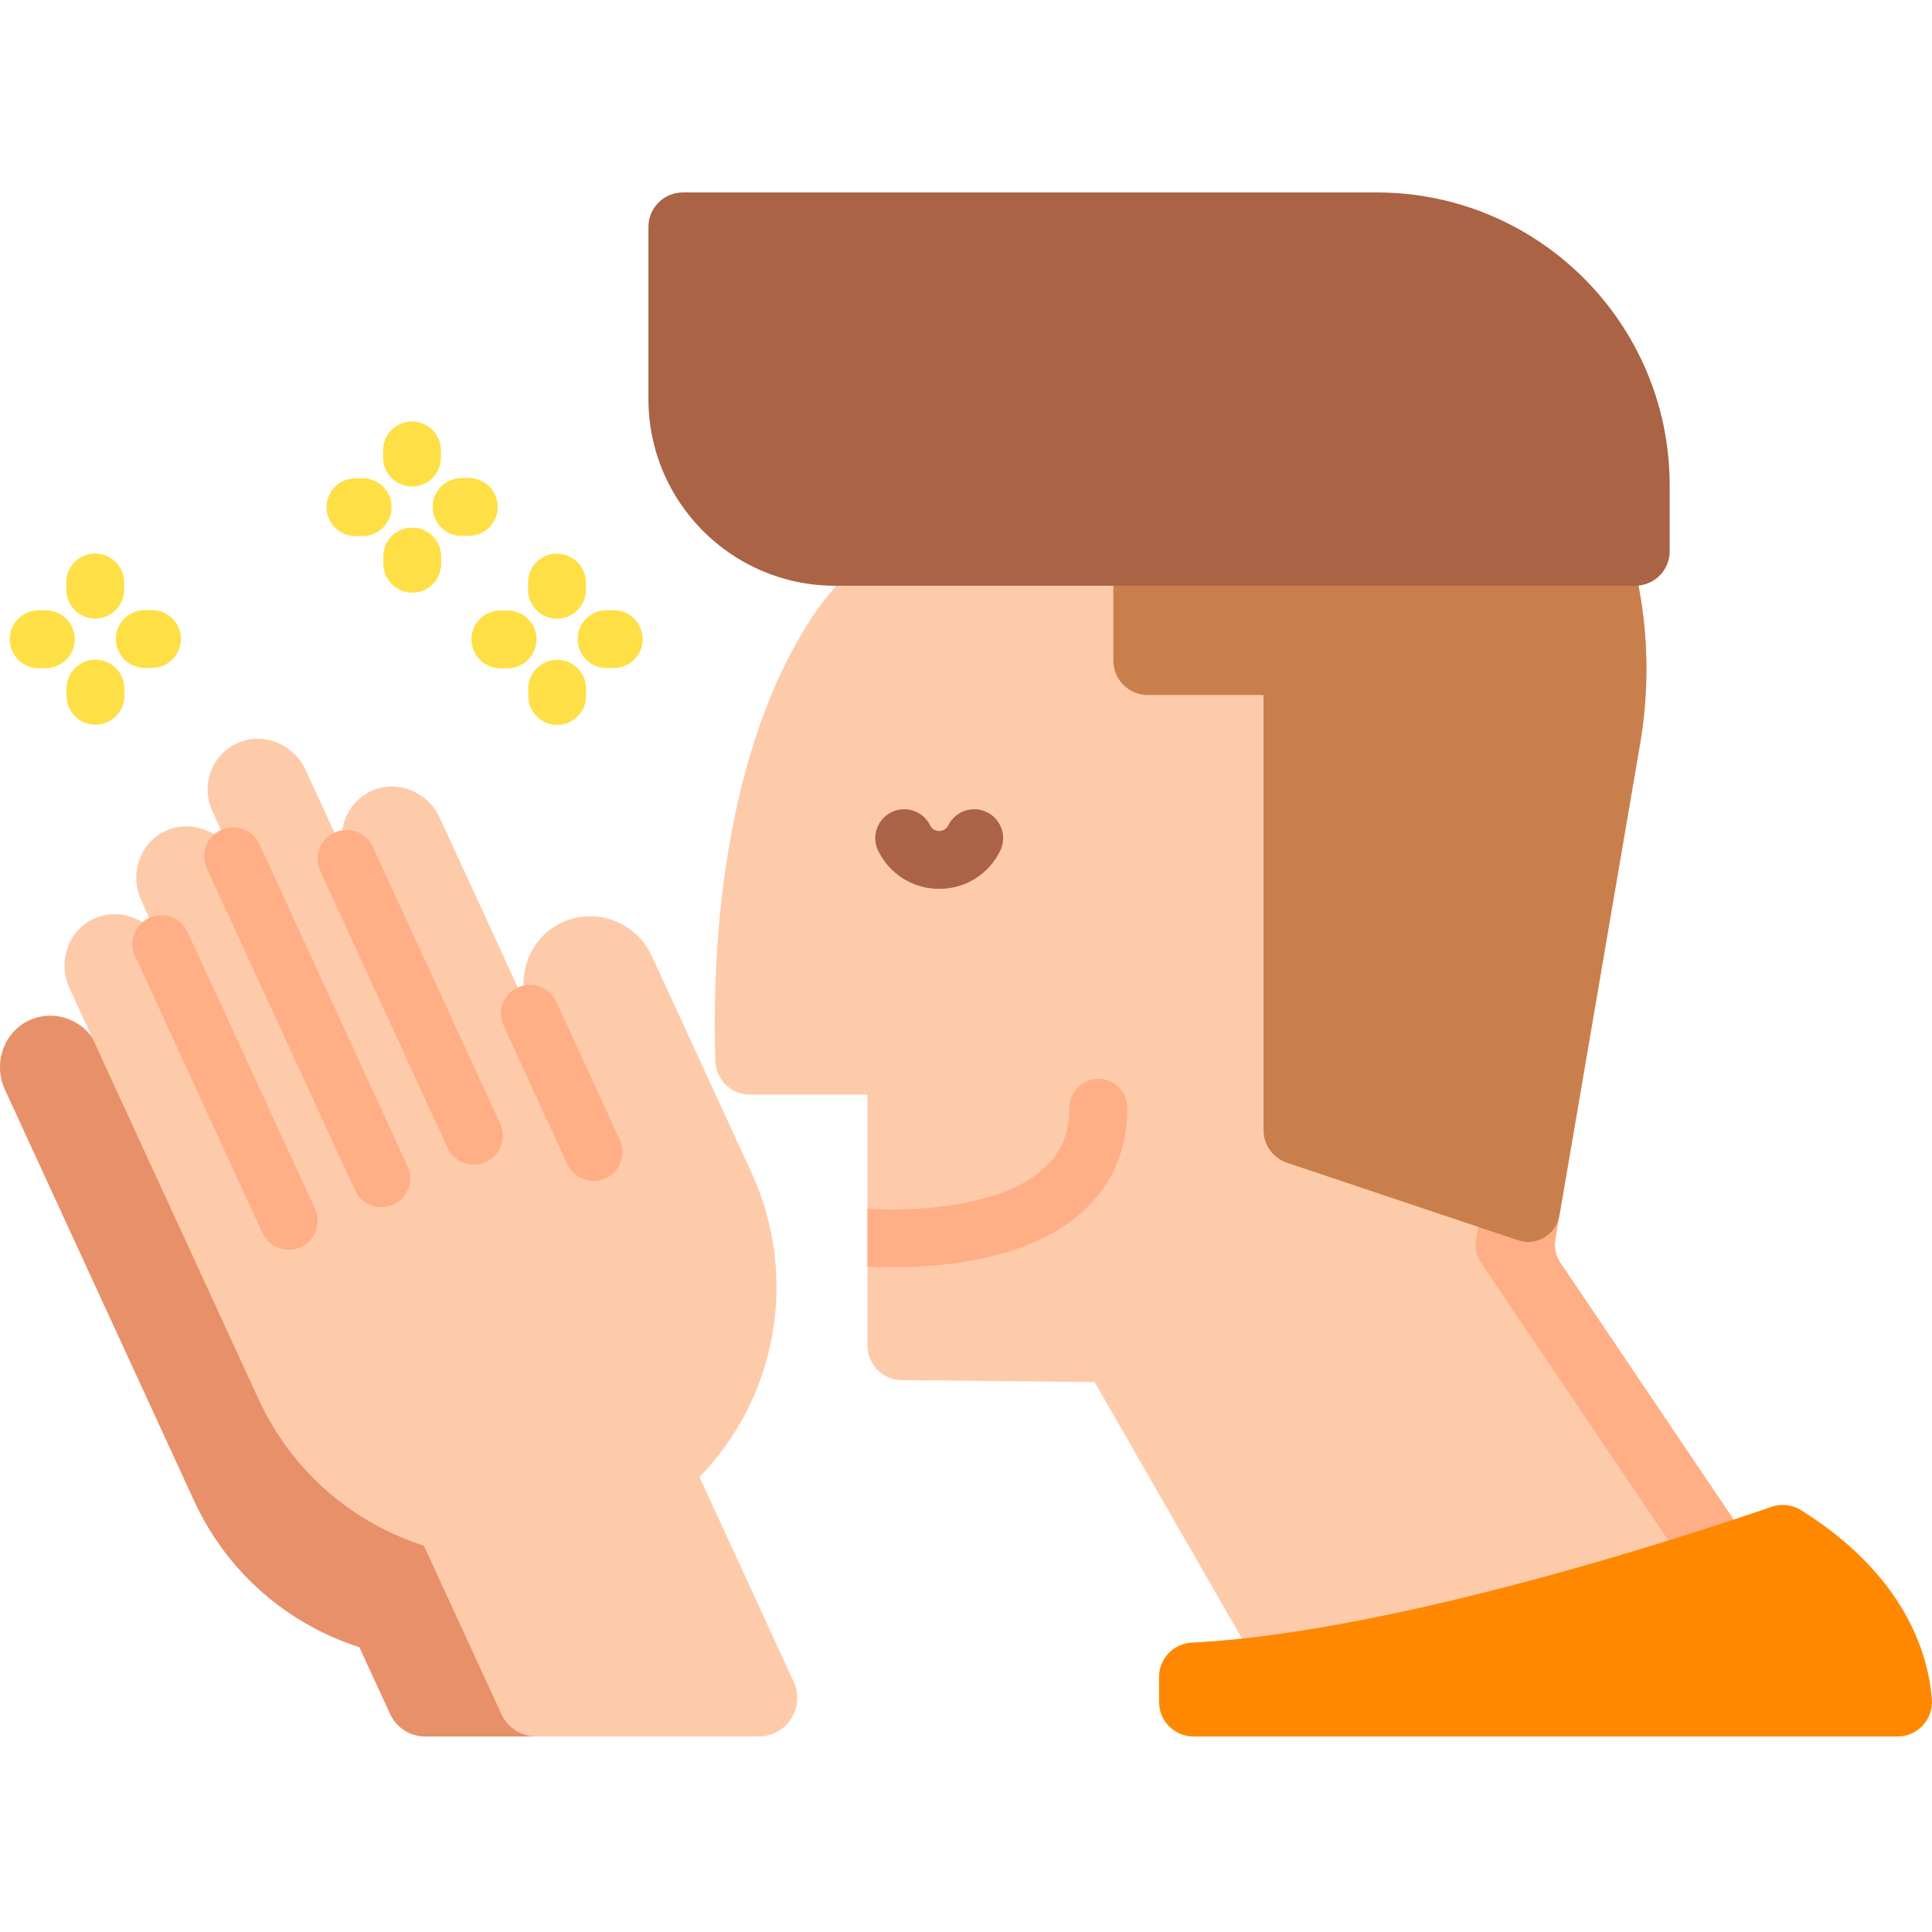 <svg height="512pt" viewBox="0 -51 512 512" width="512pt" xmlns="http://www.w3.org/2000/svg"><path d="m487.82 393.809h-152.617l-45.129-78.547-51.152-.508c-5.008-.051-9.031-4.121-9.031-9.129v-66.527h-31.172c-4.902 0-8.941-3.883-9.125-8.789-.797-21.398-.145-77.312 24.75-116.422.379-.602.77-1.195 1.168-1.789 7.305-11.004 19.793-21.195 26.477-29.309h185.883c3.996 9.871 6.676 20.398 7.809 31.375 1.055 10.137.809 20.652-.949 31.375l-22.566 131.941c-.355 2.125.113 4.316 1.32 6.102zm0 0" fill="#fecbaa"/><path d="m487.816 393.816h-21.023l-74.336-110.234c-1.207-1.785-1.672-3.977-1.312-6.105l22.555-131.941c1.762-10.723 2.016-21.242.957-31.375-1.141-10.977-3.812-21.5-7.805-31.371h21.023c3.996 9.871 6.664 20.395 7.805 31.371 1.059 10.133.805 20.652-.957 31.375l-22.555 131.941c-.359 2.129.105 4.32 1.312 6.105zm0 0" fill="#ffae85"/><path d="m434.738 145.539-21.484 125.594c-.867 5.078-6.062 8.184-10.945 6.547l-61.234-20.531c-3.719-1.25-6.23-4.734-6.23-8.66v-115.301h-30.676c-2.191 0-4.207-.773-5.777-2.066-2.051-1.668-3.352-4.215-3.352-7.062v-43.598h131.871c8.406 19.566 11.613 41.844 7.828 65.078zm0 0" fill="#c97f4c"/><path d="m469.477 348.32c-18.719 6.469-99.078 33.262-153.672 35.996-4.848.246-8.641 4.262-8.641 9.113v6.629c0 5.043 4.086 9.129 9.129 9.129h186.578c5.348 0 9.527-4.566 9.098-9.895-.957-11.984-7.02-32.723-34.602-50.039-2.363-1.48-5.258-1.844-7.891-.934zm0 0" fill="#f80"/><path d="m433.355 104.227h-212.047c-27.316 0-49.465-22.148-49.465-49.465v-45.633c0-5.043 4.09-9.129 9.129-9.129h183.875c42.875 0 77.633 34.758 77.633 77.637v17.461c.004 5.039-4.086 9.129-9.125 9.129zm0 0" fill="#aa6344"/><path d="m298.75 242.539c0 11.059-3.906 20.258-11.613 27.328-8.297 7.633-20.672 12.418-36.77 14.227-5.25.582-10.035.746-13.715.746-3.27 0-5.672-.125-6.766-.195v-15.359c.219 0 .422.012.637.031 8.816.727 34.355.215 46.262-10.75 4.469-4.109 6.633-9.352 6.633-16.023 0-4.234 3.434-7.668 7.664-7.668 4.234 0 7.668 3.434 7.668 7.664zm0 0" fill="#ffae85"/><path d="m248.898 184.559c-6.91 0-13.098-3.852-16.152-10.059-1.867-3.797-.305-8.391 3.492-10.262 3.801-1.863 8.395-.301 10.262 3.496.355.723 1.172 1.496 2.398 1.496 1.227 0 2.043-.773 2.398-1.5 1.871-3.797 6.465-5.355 10.262-3.488 3.801 1.867 5.363 6.465 3.492 10.262-3.051 6.203-9.242 10.055-16.152 10.055zm0 0" fill="#aa6344"/><path d="m180.871 394.699-12.582-27.352c20.207-20.742 26.648-52.695 13.746-80.73l-26.398-57.379c-4.246-9.223-15.258-13.168-24.344-8.59-8.652 4.363-12.023 15.062-7.949 23.922l-23.922-52c-3.184-6.918-11.516-10.207-18.332-6.914-6.609 3.191-9.453 11.141-6.352 17.879l-10.879-23.641c-3.184-6.922-11.516-10.211-18.328-6.918-6.609 3.195-9.457 11.141-6.355 17.883l5.516 11.98c-3.102-6.738-10.988-9.75-17.715-6.809-6.934 3.035-9.855 11.5-6.672 18.422l5.367 11.66c-3.102-6.742-10.988-9.75-17.715-6.809-6.934 3.031-9.855 11.5-6.672 18.418l50.145 108.988c8.879 19.293 25.117 32.844 43.805 38.816l8.148 17.715c1.668 3.625 5.293 5.945 9.285 5.945h58.918c7.453.004 12.402-7.719 9.285-14.488zm0 0" fill="#e89069"/><path d="m142.141 409.191h58.922c7.453 0 12.398-7.723 9.281-14.492l-24.969-54.27c20.211-20.746 26.648-52.695 13.75-80.734l-26.402-57.375c-4.242-9.227-15.258-13.172-24.34-8.59-8.652 4.363-12.027 15.059-7.949 23.922l-23.926-52c-3.184-6.922-11.516-10.211-18.332-6.918-6.605 3.195-9.453 11.141-6.352 17.883l-10.875-23.645c-3.188-6.918-11.516-10.207-18.332-6.914-6.609 3.191-9.453 11.141-6.352 17.879l5.512 11.984c-3.102-6.742-10.988-9.75-17.711-6.809-6.934 3.031-9.859 11.5-6.672 18.422l5.363 11.656c-3.102-6.738-10.988-9.75-17.711-6.809-6.934 3.035-9.855 11.5-6.672 18.422l50.145 108.988c8.879 19.293 25.117 32.844 43.805 38.816l20.535 44.633c1.668 3.625 5.293 5.949 9.281 5.949zm0 0" fill="#fecbaa"/><path d="m76.516 280.219c-2.902 0-5.676-1.656-6.969-4.465l-33.75-73.355c-1.77-3.848-.086-8.398 3.758-10.168 3.848-1.77 8.395-.086 10.168 3.758l33.75 73.359c1.77 3.844.086 8.395-3.758 10.164-1.039.477-2.129.707-3.199.707zm0 0" fill="#ffae85"/><path d="m125.582 257.641c-2.902 0-5.676-1.656-6.969-4.465l-33.75-73.355c-1.77-3.844-.086-8.398 3.758-10.168 3.848-1.766 8.398-.086 10.168 3.762l33.754 73.355c1.766 3.844.086 8.398-3.762 10.168-1.039.477-2.125.703-3.199.703zm0 0" fill="#ffae85"/><path d="m101.047 268.93c-2.898 0-5.676-1.656-6.965-4.465l-39.266-85.34c-1.77-3.844-.086-8.398 3.758-10.168 3.848-1.766 8.395-.086 10.168 3.762l39.266 85.34c1.77 3.844.086 8.395-3.762 10.164-1.035.48-2.125.707-3.199.707zm0 0" fill="#ffae85"/><path d="m157.301 261.969c-2.898 0-5.676-1.656-6.969-4.465l-16.863-36.648c-1.766-3.848-.086-8.398 3.762-10.168 3.848-1.77 8.395-.086 10.168 3.758l16.859 36.652c1.77 3.844.086 8.395-3.758 10.164-1.039.48-2.125.707-3.199.707zm0 0" fill="#ffae85"/><g fill="#ffdf46"><path d="m109.191 77.93c-4.215 0-7.641-3.406-7.664-7.625l-.012-1.91c-.02-4.23 3.395-7.684 7.625-7.703h.043c4.215 0 7.641 3.402 7.664 7.625l.012 1.906c.02 4.234-3.395 7.684-7.625 7.707-.016 0-.027 0-.043 0zm0 0"/><path d="m109.254 106.062c-4.215 0-7.645-3.406-7.664-7.629l-.008-1.906c-.02-4.234 3.395-7.684 7.629-7.703h.035c4.219 0 7.645 3.41 7.664 7.629l.012 1.91c.02 4.23-3.395 7.68-7.629 7.699-.012 0-.027 0-.039 0zm0 0"/><path d="m122.332 91.016c-4.215 0-7.641-3.406-7.664-7.625-.023-4.234 3.391-7.684 7.625-7.707l1.906-.008h.043c4.215 0 7.641 3.406 7.664 7.625.02 4.234-3.391 7.684-7.625 7.703l-1.91.012c-.012 0-.027 0-.039 0zm0 0"/><path d="m94.199 91.078c-4.215 0-7.645-3.402-7.664-7.625-.023-4.23 3.391-7.684 7.625-7.703l1.906-.012h.043c4.215 0 7.641 3.406 7.664 7.625.02 4.234-3.395 7.684-7.625 7.707l-1.91.008c-.012 0-.027 0-.039 0zm0 0"/><path d="m25.234 112.926c-4.215 0-7.641-3.406-7.664-7.625l-.008-1.91c-.023-4.23 3.391-7.684 7.625-7.703h.039c4.215 0 7.645 3.402 7.664 7.625l.012 1.906c.02 4.234-3.391 7.684-7.625 7.707-.016 0-.027 0-.043 0zm0 0"/><path d="m25.297 141.059c-4.215 0-7.641-3.406-7.664-7.625l-.008-1.906c-.023-4.234 3.391-7.684 7.625-7.707h.039c4.215 0 7.645 3.406 7.664 7.625l.012 1.91c.023 4.23-3.391 7.684-7.625 7.703-.012 0-.027 0-.043 0zm0 0"/><path d="m38.375 126.012c-4.215 0-7.641-3.406-7.664-7.625-.02-4.234 3.391-7.684 7.625-7.707l1.91-.008h.039c4.215 0 7.641 3.406 7.664 7.625.023 4.23-3.391 7.684-7.625 7.703l-1.906.012c-.016 0-.027 0-.043 0zm0 0"/><path d="m10.242 126.074c-4.215 0-7.645-3.402-7.664-7.625-.023-4.23 3.391-7.684 7.625-7.703l1.906-.012h.043c4.215 0 7.641 3.406 7.664 7.625.02 4.234-3.391 7.684-7.625 7.707l-1.91.008c-.012 0-.027 0-.039 0zm0 0"/><path d="m147.605 112.961c-4.219 0-7.645-3.406-7.664-7.629l-.012-1.906c-.02-4.234 3.395-7.684 7.629-7.703h.039c4.215 0 7.645 3.41 7.664 7.629l.008 1.91c.02 4.23-3.395 7.68-7.629 7.699-.012 0-.023 0-.035 0zm0 0"/><path d="m147.668 141.098c-4.219 0-7.645-3.41-7.664-7.629l-.008-1.91c-.023-4.23 3.395-7.68 7.629-7.699h.035c4.219 0 7.645 3.406 7.664 7.629l.008 1.906c.023 4.234-3.395 7.684-7.629 7.703-.012 0-.023 0-.035 0zm0 0"/><path d="m160.746 126.047c-4.219 0-7.645-3.406-7.664-7.629-.023-4.234 3.395-7.68 7.629-7.699l1.906-.012h.039c4.215 0 7.641 3.41 7.664 7.629.02 4.234-3.398 7.684-7.629 7.703l-1.91.008c-.012 0-.027 0-.035 0zm0 0"/><path d="m132.609 126.109c-4.219 0-7.645-3.406-7.664-7.629-.02-4.23 3.395-7.68 7.629-7.699l1.91-.008h.035c4.219 0 7.645 3.406 7.664 7.629.02 4.23-3.395 7.68-7.629 7.699l-1.906.008c-.016 0-.027 0-.039 0zm0 0"/></g></svg>